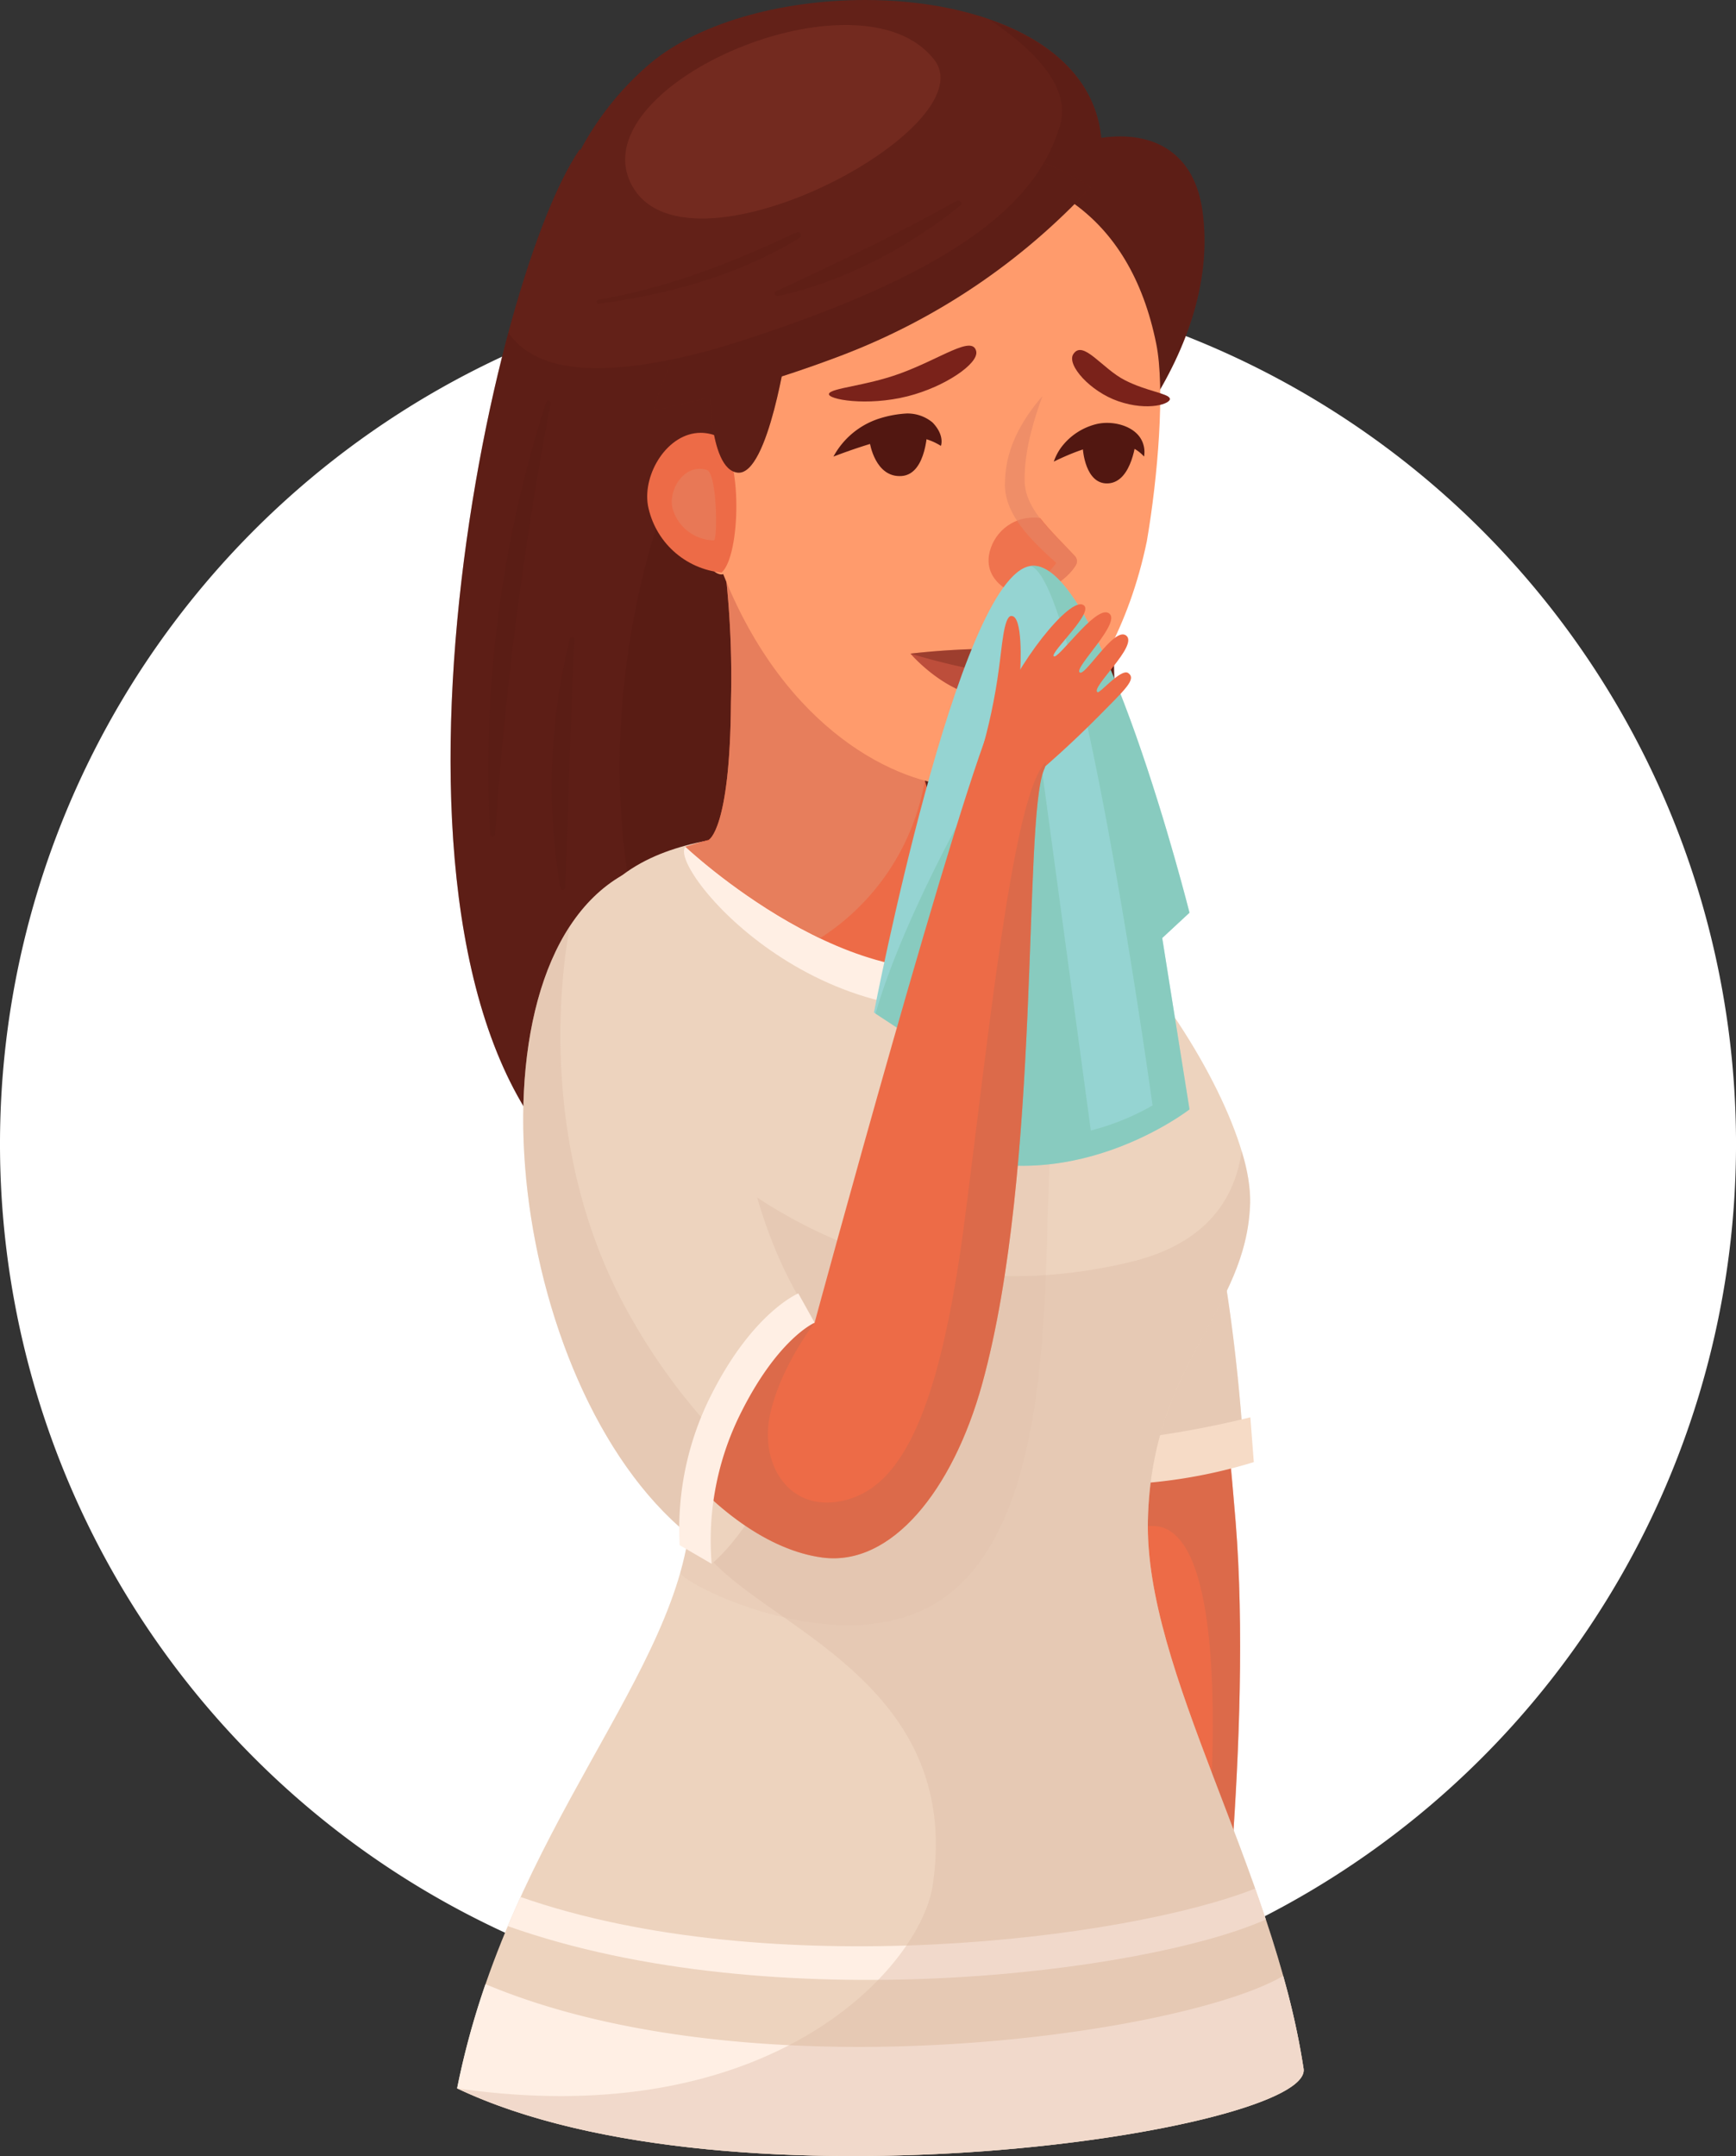 <svg xmlns="http://www.w3.org/2000/svg" xmlns:xlink="http://www.w3.org/1999/xlink" width="237.241" height="294.569" viewBox="0 0 237.241 294.569">
  <rect x="0" y="0" width="237.241" height="294.569" fill="#333333" stroke="none"/>
  <defs>
    <clipPath id="clip-path">
      <rect id="Rectángulo_377461" data-name="Rectángulo 377461" width="237.241" height="294.569" fill="none"/>
    </clipPath>
    <clipPath id="clip-path-2">
      <rect id="Rectángulo_377424" data-name="Rectángulo 377424" width="237.244" height="294.57" fill="none"/>
    </clipPath>
    <clipPath id="clip-path-3">
      <path id="Trazado_819664" data-name="Trazado 819664" d="M63.395,0C51.853.009,40.075,3.206,33.428,9.217a40.71,40.71,0,0,0-8.89,11.269l-.118-.064c-12.958,18.833-32.446,113.3.527,140.434,32.99,27.124,60.115-19.687,60.115-19.687l-4.885-62.8c16.6-11.932,31.955-31.2,29.349-49.608-1.072-7.628-6.375-10.988-13.821-9.925C94.469,5.966,79.2.018,63.486,0Z" transform="translate(-6.78)" fill="none"/>
    </clipPath>
    <linearGradient id="linear-gradient" x1="-0.389" y1="1.565" x2="-0.314" y2="1.565" gradientUnits="objectBoundingBox">
      <stop offset="0" stop-color="#b9533e"/>
      <stop offset="0.276" stop-color="#9d4331"/>
      <stop offset="0.755" stop-color="#732a1f"/>
      <stop offset="1" stop-color="#632118"/>
    </linearGradient>
    <clipPath id="clip-path-5">
      <rect id="Rectángulo_377426" data-name="Rectángulo 377426" width="103.033" height="166.615" fill="none"/>
    </clipPath>
    <clipPath id="clip-path-6">
      <path id="Trazado_819666" data-name="Trazado 819666" d="M22.328,98.776c4.123,18.942,9.662,64.292,9.662,64.292l10.252-2.624s5.031-39.365,2.715-68.16c-2.325-28.813-8.454-77.341-21-77.958l-.272-.009c-14.121,0-7.337,56.973-1.353,84.46" transform="translate(-15.334 -14.316)" fill="none"/>
    </clipPath>
    <linearGradient id="linear-gradient-2" x1="-2.596" y1="1.095" x2="-2.411" y2="1.095" gradientUnits="objectBoundingBox">
      <stop offset="0" stop-color="#ffb283"/>
      <stop offset="0.323" stop-color="#feaf80"/>
      <stop offset="0.533" stop-color="#fca679"/>
      <stop offset="0.71" stop-color="#f8976c"/>
      <stop offset="0.868" stop-color="#f3825b"/>
      <stop offset="1" stop-color="#ed6b47"/>
    </linearGradient>
    <clipPath id="clip-path-8">
      <rect id="Rectángulo_377429" data-name="Rectángulo 377429" width="23.933" height="86.435" fill="none"/>
    </clipPath>
    <clipPath id="clip-path-9">
      <rect id="Rectángulo_377430" data-name="Rectángulo 377430" width="20.398" height="73.901" fill="none"/>
    </clipPath>
    <clipPath id="clip-path-10">
      <path id="Trazado_819672" data-name="Trazado 819672" d="M18.3,49.782c20.477,4.15,29.422,1.244,29.422,1.244-4.268-21.9-1.734-43.079-1.734-43.079S-2.158,45.641,18.3,49.782" transform="translate(-13.237 -7.947)" fill="none"/>
    </clipPath>
    <linearGradient id="linear-gradient-3" x1="-1.917" y1="4.825" x2="-1.748" y2="4.825" xlink:href="#linear-gradient"/>
    <clipPath id="clip-path-12">
      <rect id="Rectángulo_377432" data-name="Rectángulo 377432" width="31.777" height="81.817" fill="none"/>
    </clipPath>
    <clipPath id="clip-path-13">
      <rect id="Rectángulo_377433" data-name="Rectángulo 377433" width="115.697" height="157.402" fill="none"/>
    </clipPath>
    <clipPath id="clip-path-14">
      <path id="Trazado_819679" data-name="Trazado 819679" d="M10.316,16.126s23.51,22.221,42.453,15.5c12.531-4.45-2.188-17.39-2.188-17.39a59.516,59.516,0,0,0-16.055-1.916,79.845,79.845,0,0,0-24.209,3.8" transform="translate(-10.316 -12.321)" fill="none"/>
    </clipPath>
    <linearGradient id="linear-gradient-4" x1="-1.704" y1="7.031" x2="-1.539" y2="7.031" xlink:href="#linear-gradient-2"/>
    <clipPath id="clip-path-15">
      <path id="Trazado_819680" data-name="Trazado 819680" d="M13.7,32.073c-.118,17.4-3.033,18.761-3.033,18.761,8.245,2.751,22.575,1.526,31.873-2.4,0,0-4.413-6.892-3.532-18.416C39.961,17.562,12.083,7.909,12.083,7.909A128.932,128.932,0,0,1,13.7,32.073" transform="translate(-10.666 -7.909)" fill="none"/>
    </clipPath>
    <linearGradient id="linear-gradient-5" x1="-3.039" y1="4.877" x2="-2.754" y2="4.877" xlink:href="#linear-gradient-2"/>
    <clipPath id="clip-path-17">
      <rect id="Rectángulo_377437" data-name="Rectángulo 377437" width="32.727" height="56.367" fill="none"/>
    </clipPath>
    <clipPath id="clip-path-18">
      <path id="Trazado_819682" data-name="Trazado 819682" d="M13.966,39.977c-5.63-2.388-3.9,18.4.509,18.6.082,0,.145-.045.227-.045,8.554,21.485,23.873,28.7,32.364,28.986,5.076.163,20.713-10.2,25.526-33.481,1.516-8.8,2.506-20.931,1.289-26.961C70.222,8.911,57.917,2.736,44.469,2.473c-.3,0-.608-.009-.917-.009-20.55,0-28.4,13.912-29.585,37.513" transform="translate(-10.412 -2.464)" fill="none"/>
    </clipPath>
    <clipPath id="clip-path-19">
      <path id="Trazado_819683" data-name="Trazado 819683" d="M14.921,12.99c-.6,4.5,5.158,5.794,5.158,5.794,2.642-.845,5.448-2.388,6.729-4.495a1.047,1.047,0,0,0-.136-1.253c-1.526-1.644-3.423-3.478-4.74-5.194a6.666,6.666,0,0,0-.835-.054,6.169,6.169,0,0,0-6.175,5.2" transform="translate(-14.877 -7.787)" fill="none"/>
    </clipPath>
    <linearGradient id="linear-gradient-6" x1="-8.292" y1="14.931" x2="-7.726" y2="14.931" gradientUnits="objectBoundingBox">
      <stop offset="0" stop-color="#fba377"/>
      <stop offset="0.509" stop-color="#f48860"/>
      <stop offset="1" stop-color="#ef734e"/>
    </linearGradient>
    <clipPath id="clip-path-21">
      <rect id="Rectángulo_377441" data-name="Rectángulo 377441" width="10.296" height="28.311" fill="none"/>
    </clipPath>
    <clipPath id="clip-path-22">
      <rect id="Rectángulo_377442" data-name="Rectángulo 377442" width="21.807" height="3.19" fill="none"/>
    </clipPath>
    <clipPath id="clip-path-23">
      <path id="Trazado_819693" data-name="Trazado 819693" d="M9.835,16.4a11.372,11.372,0,0,0,10.071,9.2C22.494,23.393,22.875,9.49,19.4,7.011a5.917,5.917,0,0,0-2.343-.5c-4.531,0-7.937,5.594-7.219,9.889" transform="translate(-9.739 -6.512)" fill="none"/>
    </clipPath>
    <linearGradient id="linear-gradient-7" x1="-6.383" y1="12.335" x2="-5.723" y2="12.335" xlink:href="#linear-gradient-2"/>
    <clipPath id="clip-path-25">
      <rect id="Rectángulo_377445" data-name="Rectángulo 377445" width="6.054" height="9.778" fill="none"/>
    </clipPath>
    <clipPath id="clip-path-26">
      <rect id="Rectángulo_377446" data-name="Rectángulo 377446" width="50.525" height="71.761" fill="none"/>
    </clipPath>
    <clipPath id="clip-path-27">
      <rect id="Rectángulo_377447" data-name="Rectángulo 377447" width="42.911" height="81.975" fill="none"/>
    </clipPath>
    <clipPath id="clip-path-28">
      <path id="Trazado_819699" data-name="Trazado 819699" d="M70.585,11.834C65.7,21.623,45.64,95.594,45.64,95.594c-10.5-3.06-16.209-54.221-28.822-52.968-8.491.835-11.069,16.945-6.357,38.2,5.476,24.681,21.794,44.913,36.241,46.839,9.417,1.253,17.816-9.162,21.839-23.71,8.127-29.467,5.548-76.678,8.436-83.9,1.289-2.434-2.134-9.526-4.767-9.526-.608,0-1.171.381-1.625,1.3" transform="translate(-8.128 -10.535)" fill="none"/>
    </clipPath>
    <linearGradient id="linear-gradient-8" x1="-0.352" y1="2.111" x2="-0.28" y2="2.111" gradientUnits="objectBoundingBox">
      <stop offset="0" stop-color="#fca069"/>
      <stop offset="0.323" stop-color="#feaf80"/>
      <stop offset="0.533" stop-color="#fca679"/>
      <stop offset="0.937" stop-color="#f8976c"/>
      <stop offset="1" stop-color="#ed6b47"/>
    </linearGradient>
    <clipPath id="clip-path-29">
      <path id="Trazado_819700" data-name="Trazado 819700" d="M15.166,25.382c-1.6,6.284,6.475,6.157,6.475,6.157s3.7-3.169,7.564-7.074c3.7-3.75,5.267-5.122,4.132-5.966-.518-.381-1.6.445-2.534,1.271-.808.708-1.516,1.417-1.662,1.344-1.108-.536,5.639-6.393,3.9-7.746-.863-.663-2.343.908-3.687,2.47C28.106,17.291,27,18.753,26.663,18.39c-.7-.736,5.984-7.01,3.95-8.109-.944-.5-2.742,1.217-4.332,2.933-1.526,1.625-2.86,3.242-3.133,2.988-.572-.518,5.912-6.3,3.932-7.056a.664.664,0,0,0-.272-.054c-2.488.009-10.034,10-11.642,16.291" transform="translate(-14.957 -9.091)" fill="none"/>
    </clipPath>
    <linearGradient id="linear-gradient-9" x1="-5.294" y1="8.918" x2="-4.931" y2="8.918" xlink:href="#linear-gradient-2"/>
    <clipPath id="clip-path-30">
      <path id="Trazado_819701" data-name="Trazado 819701" d="M18.9,9.268c-.99.145-1.244,4.386-1.662,7.31A78.351,78.351,0,0,1,14.758,28.21s4.931-5.666,5.358-10.57c.154-1.925.4-8.372-1.135-8.372H18.9" transform="translate(-14.758 -9.268)" fill="none"/>
    </clipPath>
    <linearGradient id="linear-gradient-10" x1="-6.516" y1="25.426" x2="-6.051" y2="25.426" xlink:href="#linear-gradient-2"/>
    <clipPath id="clip-path-32">
      <rect id="Rectángulo_377452" data-name="Rectángulo 377452" width="55.111" height="108.782" fill="none"/>
    </clipPath>
    <clipPath id="clip-path-33">
      <path id="Trazado_819703" data-name="Trazado 819703" d="M36.252,4.157C17.809,10.541,9.836,38.909,9.836,38.909a167.666,167.666,0,0,0,25.535-7.446A90.144,90.144,0,0,0,69.587,8.407,39.766,39.766,0,0,0,48.32,2.123,36.766,36.766,0,0,0,36.252,4.157" transform="translate(-9.836 -2.123)" fill="none"/>
    </clipPath>
    <linearGradient id="linear-gradient-11" x1="-1.495" y1="7.484" x2="-1.343" y2="7.484" xlink:href="#linear-gradient"/>
    <clipPath id="clip-path-34">
      <path id="Trazado_819704" data-name="Trazado 819704" d="M10.68,9.457s-.281,12.758,3.9,13.113S21.313,5.2,21.313,5.2C11.742,5.2,10.68,9.457,10.68,9.457" transform="translate(-10.676 -5.198)" fill="none"/>
    </clipPath>
    <linearGradient id="linear-gradient-12" x1="-8.856" y1="13.955" x2="-8.024" y2="13.955" xlink:href="#linear-gradient"/>
    <clipPath id="clip-path-36">
      <rect id="Rectángulo_377456" data-name="Rectángulo 377456" width="26.409" height="84.082" fill="none"/>
    </clipPath>
    <clipPath id="clip-path-37">
      <rect id="Rectángulo_377457" data-name="Rectángulo 377457" width="59.752" height="42.318" fill="none"/>
    </clipPath>
    <clipPath id="clip-path-38">
      <rect id="Rectángulo_377458" data-name="Rectángulo 377458" width="43.096" height="26.443" fill="none"/>
    </clipPath>
    <clipPath id="clip-path-39">
      <rect id="Rectángulo_377459" data-name="Rectángulo 377459" width="64.68" height="94.183" fill="none"/>
    </clipPath>
  </defs>
  <g id="Grupo_1073129" data-name="Grupo 1073129" clip-path="url(#clip-path)">
    <g id="Grupo_1073038" data-name="Grupo 1073038" transform="translate(0 -0.002)">
      <g id="Grupo_1073037" data-name="Grupo 1073037" clip-path="url(#clip-path-2)">
        <path id="Trazado_819663" data-name="Trazado 819663" d="M237.244,122.771A118.622,118.622,0,1,1,118.622,4.149,118.622,118.622,0,0,1,237.244,122.771" transform="translate(0 33.529)" fill="#fff"/>
      </g>
    </g>
    <g id="Grupo_1073040" data-name="Grupo 1073040" transform="translate(61.572)">
      <g id="Grupo_1073039" data-name="Grupo 1073039" clip-path="url(#clip-path-3)">
        <rect id="Rectángulo_377425" data-name="Rectángulo 377425" width="120.157" height="187.981" transform="translate(-14.806 -0.002)" fill="url(#linear-gradient)"/>
      </g>
    </g>
    <g id="Grupo_1073045" data-name="Grupo 1073045" transform="translate(0 -0.002)">
      <g id="Grupo_1073044" data-name="Grupo 1073044" clip-path="url(#clip-path-2)">
        <g id="Grupo_1073043" data-name="Grupo 1073043" transform="translate(61.574 2.695)" opacity="0.3" style="mix-blend-mode: multiply;isolation: isolate">
          <g id="Grupo_1073042" data-name="Grupo 1073042">
            <g id="Grupo_1073041" data-name="Grupo 1073041" clip-path="url(#clip-path-5)">
              <path id="Trazado_819665" data-name="Trazado 819665" d="M109.526,26.359c-1.081-7.628-6.384-10.988-13.83-9.925C94.933,8.461,88.749,3.185,80.44.3c5.24,3.487,11.306,8.872,9.626,14.438C87.914,21.927,82.175,29.4,65.094,37.147l-.018-.009C54.4,41.978,33.2,50,21.76,47.39v.027c-3.859-.872-5.948-2.688-7.074-4.386C5.1,78.709-.033,137.9,24.948,158.456c32.981,27.124,60.106-19.687,60.106-19.687L80.177,75.958c16.591-11.923,31.946-31.192,29.349-49.6" transform="translate(-6.783 -0.293)" fill="#521711"/>
            </g>
          </g>
        </g>
      </g>
    </g>
    <g id="Grupo_1073047" data-name="Grupo 1073047" transform="translate(139.242 130)">
      <g id="Grupo_1073046" data-name="Grupo 1073046" clip-path="url(#clip-path-6)">
        <rect id="Rectángulo_377428" data-name="Rectángulo 377428" width="49.206" height="151.241" transform="translate(-17.346 0.904) rotate(-4.476)" fill="url(#linear-gradient-2)"/>
      </g>
    </g>
    <g id="Grupo_1073055" data-name="Grupo 1073055" transform="translate(0 -0.002)">
      <g id="Grupo_1073054" data-name="Grupo 1073054" clip-path="url(#clip-path-2)">
        <g id="Grupo_1073050" data-name="Grupo 1073050" transform="translate(145.539 190.729)" opacity="0.4" style="mix-blend-mode: multiply;isolation: isolate">
          <g id="Grupo_1073049" data-name="Grupo 1073049">
            <g id="Grupo_1073048" data-name="Grupo 1073048" clip-path="url(#clip-path-8)">
              <path id="Trazado_819667" data-name="Trazado 819667" d="M36.633,106.4s5.04-39.356,2.715-68.16c-.418-5.23-.972-11.115-1.662-17.235l-18.77,2.715s-2.942,9.172-2.888,17.635c.227,1.144.463,2.325.69,3.387.363,1.662.736,3.578,1.117,5.594.064.109.082.263.145.372,0,0,.618-12.513,10.352-11.923,11.106.663,8.472,42.362,4.232,68.66Z" transform="translate(-16.021 -21.008)" fill="#c4694d"/>
            </g>
          </g>
        </g>
        <path id="Trazado_819668" data-name="Trazado 819668" d="M36.879,84.966a130.941,130.941,0,0,1-20.4,3.142L18.109,14.2s15.474,16.636,18.77,70.766" transform="translate(133.203 114.748)" fill="#edd3be"/>
        <g id="Grupo_1073053" data-name="Grupo 1073053" transform="translate(149.688 128.954)" opacity="0.4" style="mix-blend-mode: multiply;isolation: isolate">
          <g id="Grupo_1073052" data-name="Grupo 1073052">
            <g id="Grupo_1073051" data-name="Grupo 1073051" clip-path="url(#clip-path-9)">
              <path id="Trazado_819669" data-name="Trazado 819669" d="M36.879,84.966a130.941,130.941,0,0,1-20.4,3.142L18.109,14.2s15.474,16.636,18.77,70.766" transform="translate(-16.485 -14.205)" fill="#dbbaa4"/>
            </g>
          </g>
        </g>
        <path id="Trazado_819670" data-name="Trazado 819670" d="M16.64,30.541V24.657a133.165,133.165,0,0,0,19.769-3.333l.472,6.12a70.593,70.593,0,0,1-20.241,3.1" transform="translate(134.464 172.316)" fill="#f6dbc6"/>
      </g>
    </g>
    <g id="Grupo_1073057" data-name="Grupo 1073057" transform="translate(120.205 72.165)">
      <g id="Grupo_1073056" data-name="Grupo 1073056" clip-path="url(#clip-path-10)">
        <path id="Trazado_819671" data-name="Trazado 819671" d="M63.113,7.947l1.9,45.985H13.232l-1.9-45.985Z" transform="translate(-28.627 -7.949)" fill="url(#linear-gradient-3)"/>
      </g>
    </g>
    <g id="Grupo_1073065" data-name="Grupo 1073065" transform="translate(0 -0.002)">
      <g id="Grupo_1073064" data-name="Grupo 1073064" clip-path="url(#clip-path-2)">
        <g id="Grupo_1073060" data-name="Grupo 1073060" transform="translate(84.685 69.072)" opacity="0.3" style="mix-blend-mode: multiply;isolation: isolate">
          <g id="Grupo_1073059" data-name="Grupo 1073059">
            <g id="Grupo_1073058" data-name="Grupo 1073058" clip-path="url(#clip-path-12)">
              <path id="Trazado_819673" data-name="Trazado 819673" d="M15.371,7.606S1.559,42.44,15.689,77.582c12.15,30.248,25.417-6.9,25.417-7.846S29.173,7.924,29.173,7.924Z" transform="translate(-9.33 -7.608)" fill="#521711"/>
            </g>
          </g>
        </g>
        <path id="Trazado_819674" data-name="Trazado 819674" d="M6.879,185.988c7.128-35.615,30.711-56.836,31.955-78.721.89-15.782-23.674-50.58-17.553-73.727C26.993,11.91,46,15.905,64.569,12.582,87.652,8.459,115.694,49.459,115.258,65c-.427,14.938-13.467,21.739-13.975,43.333-.481,20.586,17.19,47.865,21.276,74.971,1.289,8.518-78.1,20.559-115.68,2.688" transform="translate(55.588 99.331)" fill="#edd3be"/>
        <path id="Trazado_819675" data-name="Trazado 819675" d="M10.5,14.432C7.977,17.084,28.681,42.5,56.459,35.445c18.18-4.622-5.694-22.9-5.694-22.9S15.832,12.253,10.5,14.432" transform="translate(83.176 101.258)" fill="#ffefe4"/>
        <path id="Trazado_819676" data-name="Trazado 819676" d="M119.771,29.728c-13.44,7.937-72.237,16.6-109.014,1.126A109,109,0,0,0,6.879,45.093c37.576,17.871,116.96,5.83,115.68-2.688a104.863,104.863,0,0,0-2.788-12.677" transform="translate(55.588 240.226)" fill="#ffefe4"/>
        <path id="Trazado_819677" data-name="Trazado 819677" d="M111.235,32.646c-.472-1.417-.963-2.824-1.453-4.232-17.6,6.965-66.435,13.031-100.388,1.153q-.9,1.961-1.753,3.977c36.341,12.913,87.357,6.338,103.593-.9" transform="translate(61.753 229.608)" fill="#ffefe4"/>
        <g id="Grupo_1073063" data-name="Grupo 1073063" transform="translate(62.466 137.168)" opacity="0.4" style="mix-blend-mode: multiply;isolation: isolate">
          <g id="Grupo_1073062" data-name="Grupo 1073062">
            <g id="Grupo_1073061" data-name="Grupo 1073061" clip-path="url(#clip-path-13)">
              <path id="Trazado_819678" data-name="Trazado 819678" d="M101.283,85.6c.509-21.594,13.548-28.386,13.966-43.333a22.714,22.714,0,0,0-1.144-7.029c-1.09,7.374-5.675,12.876-15.419,15.174C48.8,62.18,22.434,15.105,22.434,15.105l-2.1,5.439c.89,22.293,19.269,50.3,18.488,63.992-.772,13.6,38.039,18.161,33.036,51.07C70.172,146.458,50.2,169.5,6.879,163.257c37.576,17.871,116.96,5.83,115.68-2.688-4.086-27.106-21.757-54.385-21.276-74.971" transform="translate(-6.878 -15.107)" fill="#dbbaa4"/>
            </g>
          </g>
        </g>
      </g>
    </g>
    <g id="Grupo_1073067" data-name="Grupo 1073067" transform="translate(93.677 111.884)">
      <g id="Grupo_1073066" data-name="Grupo 1073066" clip-path="url(#clip-path-14)">
        <rect id="Rectángulo_377435" data-name="Rectángulo 377435" width="54.984" height="26.025" transform="translate(0 -0.002)" fill="url(#linear-gradient-4)"/>
      </g>
    </g>
    <g id="Grupo_1073069" data-name="Grupo 1073069" transform="translate(96.855 71.82)">
      <g id="Grupo_1073068" data-name="Grupo 1073068" clip-path="url(#clip-path-15)">
        <rect id="Rectángulo_377436" data-name="Rectángulo 377436" width="31.873" height="45.676" transform="translate(0 -0.002)" fill="url(#linear-gradient-5)"/>
      </g>
    </g>
    <g id="Grupo_1073074" data-name="Grupo 1073074" transform="translate(0 -0.002)">
      <g id="Grupo_1073073" data-name="Grupo 1073073" clip-path="url(#clip-path-2)">
        <g id="Grupo_1073072" data-name="Grupo 1073072" transform="translate(93.673 71.813)" opacity="0.7" style="mix-blend-mode: multiply;isolation: isolate">
          <g id="Grupo_1073071" data-name="Grupo 1073071">
            <g id="Grupo_1073070" data-name="Grupo 1073070" clip-path="url(#clip-path-17)">
              <path id="Trazado_819681" data-name="Trazado 819681" d="M28.731,64.272A31.985,31.985,0,0,0,43.042,42.678a36.189,36.189,0,0,1-1.2-12.659C42.806,17.561,14.928,7.908,14.928,7.908a130.559,130.559,0,0,1,1.607,24.173C16.426,49.471,13.5,50.833,13.5,50.833a1.768,1.768,0,0,0,.209.054c-1.135.309-2.225.518-3.4.89a81.66,81.66,0,0,0,18.416,12.5" transform="translate(-10.32 -7.909)" fill="#e48665"/>
            </g>
          </g>
        </g>
      </g>
    </g>
    <g id="Grupo_1073076" data-name="Grupo 1073076" transform="translate(94.545 22.375)">
      <g id="Grupo_1073075" data-name="Grupo 1073075" clip-path="url(#clip-path-18)">
        <rect id="Rectángulo_377439" data-name="Rectángulo 377439" width="66.762" height="85.214" transform="translate(-2.075 -0.002)" fill="#ff9b6c"/>
      </g>
    </g>
    <g id="Grupo_1073078" data-name="Grupo 1073078" transform="translate(135.096 70.712)">
      <g id="Grupo_1073077" data-name="Grupo 1073077" clip-path="url(#clip-path-19)">
        <rect id="Rectángulo_377440" data-name="Rectángulo 377440" width="16.025" height="15.119" transform="translate(-4.537 1.705) rotate(-23.199)" fill="url(#linear-gradient-6)"/>
      </g>
    </g>
    <g id="Grupo_1073086" data-name="Grupo 1073086" transform="translate(0 -0.002)">
      <g id="Grupo_1073085" data-name="Grupo 1073085" clip-path="url(#clip-path-2)">
        <path id="Trazado_819684" data-name="Trazado 819684" d="M32.607,5.985c-.5-2.307-4.84,1.008-10.5,3.051-4.677,1.689-9.362,1.943-9.626,2.733-.263.772,5.158,1.753,10.752.345,5.158-1.308,9.725-4.495,9.371-6.13" transform="translate(100.807 42.027)" fill="#7a221a"/>
        <path id="Trazado_819685" data-name="Trazado 819685" d="M16.294,5.838c1.317-2.061,3.95,1.989,7.083,3.569,2.979,1.507,5.884,1.78,6.111,2.479s-2.906,1.807-7.056.372C18.6,10.933,15.368,7.3,16.294,5.838" transform="translate(130.378 42.555)" fill="#7a221a"/>
        <path id="Trazado_819686" data-name="Trazado 819686" d="M12.543,12.11a10.9,10.9,0,0,1,6.266-5.194,15.083,15.083,0,0,1,3.741-.69,5.364,5.364,0,0,1,3.532,1.226c1.716,1.78,1.144,3.2,1.144,3.2a8.375,8.375,0,0,0-5.194-1.253c-3.16.236-9.489,2.715-9.489,2.715" transform="translate(101.357 50.268)" fill="#521711"/>
        <path id="Trazado_819687" data-name="Trazado 819687" d="M13.09,8.511s.726,4.813,4.359,4.549c3.5-.263,3.523-6.629,3.523-6.629Z" transform="translate(105.777 51.977)" fill="#521711"/>
        <path id="Trazado_819688" data-name="Trazado 819688" d="M15.859,11.653a7.142,7.142,0,0,1,1.217-2.207,8.557,8.557,0,0,1,4.668-2.933c2.043-.463,4.677.145,5.857,1.78a3.539,3.539,0,0,1,.59,2.67c-2.606-2.915-7.192-1.816-12.332.69" transform="translate(128.153 51.415)" fill="#521711"/>
        <path id="Trazado_819689" data-name="Trazado 819689" d="M16.3,8.071s.3,4.831,3.414,4.695c3.405-.145,3.877-6.166,3.877-6.166C20.264,6.591,17.1,6.446,16.3,8.071" transform="translate(131.684 53.28)" fill="#521711"/>
        <g id="Grupo_1073081" data-name="Grupo 1073081" transform="translate(136.879 54.127)" opacity="0.6" style="mix-blend-mode: multiply;isolation: isolate">
          <g id="Grupo_1073080" data-name="Grupo 1073080">
            <g id="Grupo_1073079" data-name="Grupo 1073079" clip-path="url(#clip-path-21)">
              <path id="Trazado_819690" data-name="Trazado 819690" d="M20.658,5.96c-1.435,3.968-2.534,7.955-2.425,11.8.191,3.841,3.923,6.874,6.711,9.889l.136.154a1.022,1.022,0,0,1,.145,1.244c-1.88,3.078-7.019,5.094-10.152,5.231,2.742-1.28,6.974-4,7.882-6.311l.282,1.4c-3.333-3-7.991-7.01-7.691-11.705.073-4.668,2.4-8.581,5.112-11.7" transform="translate(-15.078 -5.964)" fill="#e48665"/>
            </g>
          </g>
        </g>
        <path id="Trazado_819691" data-name="Trazado 819691" d="M13.7,10.429a105.618,105.618,0,0,1,12.84-.663s4.958.336,8.963.99c0,0-5.376,5.467-9.871,5.721C19.15,16.858,13.7,10.429,13.7,10.429" transform="translate(110.723 78.873)" fill="#bd4e3b"/>
        <g id="Grupo_1073084" data-name="Grupo 1073084" transform="translate(124.421 88.63)" opacity="0.3" style="mix-blend-mode: multiply;isolation: isolate">
          <g id="Grupo_1073083" data-name="Grupo 1073083">
            <g id="Grupo_1073082" data-name="Grupo 1073082" clip-path="url(#clip-path-22)">
              <path id="Trazado_819692" data-name="Trazado 819692" d="M26.243,12.935A43.972,43.972,0,0,0,35.478,10.8l.027-.045c-4-.654-8.963-.99-8.963-.99a105.618,105.618,0,0,0-12.84.663s8.854,2.715,12.541,2.506" transform="translate(-13.698 -9.757)" fill="#521711"/>
            </g>
          </g>
        </g>
      </g>
    </g>
    <g id="Grupo_1073088" data-name="Grupo 1073088" transform="translate(88.442 59.134)">
      <g id="Grupo_1073087" data-name="Grupo 1073087" clip-path="url(#clip-path-23)">
        <rect id="Rectángulo_377444" data-name="Rectángulo 377444" width="13.757" height="19.088" transform="translate(-0.622 -0.002)" fill="url(#linear-gradient-7)"/>
      </g>
    </g>
    <g id="Grupo_1073099" data-name="Grupo 1073099" transform="translate(0 -0.002)">
      <g id="Grupo_1073098" data-name="Grupo 1073098" clip-path="url(#clip-path-2)">
        <g id="Grupo_1073091" data-name="Grupo 1073091" transform="translate(91.807 64.052)" opacity="0.5" style="mix-blend-mode: multiply;isolation: isolate">
          <g id="Grupo_1073090" data-name="Grupo 1073090">
            <g id="Grupo_1073089" data-name="Grupo 1073089" clip-path="url(#clip-path-25)">
              <path id="Trazado_819694" data-name="Trazado 819694" d="M14.969,7.23C11.891,6.2,9.593,9.89,10.211,12.442a5.98,5.98,0,0,0,5.675,4.386c.5-.4.4-8.836-.917-9.6" transform="translate(-10.112 -7.052)" fill="#e48665"/>
            </g>
          </g>
        </g>
        <g id="Grupo_1073094" data-name="Grupo 1073094" transform="translate(92.971 150.274)" opacity="0.2" style="mix-blend-mode: multiply;isolation: isolate">
          <g id="Grupo_1073093" data-name="Grupo 1073093">
            <g id="Grupo_1073092" data-name="Grupo 1073092" clip-path="url(#clip-path-26)">
              <path id="Trazado_819695" data-name="Trazado 819695" d="M43.3,86.29c18.361-8.472,16.472-43.778,17.417-61.2S48,22.271,48,22.271L35.769,69.346l-22.13-2.352-1.98,3.732a16.993,16.993,0,0,1,.018,2.143,38.346,38.346,0,0,1-1.435,8.218c-.345,1.2,19.433,11.5,33.054,5.2" transform="translate(-10.237 -16.554)" fill="#dbbaa4"/>
            </g>
          </g>
        </g>
        <path id="Trazado_819696" data-name="Trazado 819696" d="M11.327,52.829S22.46,44.311,25.4,19.9c0,0-18.543,10.252-14.075,32.927" transform="translate(85.919 160.825)" fill="#edd3be"/>
        <path id="Trazado_819697" data-name="Trazado 819697" d="M34.564,8.537c9.48-1.289,21.712,47.374,21.712,47.374l-3.723,3.46,3.723,23.41S39.523,95.812,21.2,87.985l1.2-12.359-9.244-6.075S24.648,9.89,34.564,8.537" transform="translate(106.278 68.787)" fill="#95d4d2"/>
        <g id="Grupo_1073097" data-name="Grupo 1073097" transform="translate(119.648 77.302)" opacity="0.5" style="mix-blend-mode: multiply;isolation: isolate">
          <g id="Grupo_1073096" data-name="Grupo 1073096">
            <g id="Grupo_1073095" data-name="Grupo 1073095" clip-path="url(#clip-path-27)">
              <path id="Trazado_819698" data-name="Trazado 819698" d="M51.034,82.246A33.916,33.916,0,0,1,42.6,85.669L36,36.978,26.833,39.43S16.963,56.447,13.176,69.705L22.2,75.626,21,87.985c18.325,7.828,35.088-5.2,35.088-5.2l-3.732-23.41,3.732-3.46S43.851,7.248,34.37,8.537C41.19,10.7,51.034,82.246,51.034,82.246" transform="translate(-13.176 -8.515)" fill="#7cc2ab"/>
            </g>
          </g>
        </g>
      </g>
    </g>
    <g id="Grupo_1073101" data-name="Grupo 1073101" transform="translate(73.809 95.666)">
      <g id="Grupo_1073100" data-name="Grupo 1073100" clip-path="url(#clip-path-28)">
        <rect id="Rectángulo_377449" data-name="Rectángulo 377449" width="126.466" height="86.643" transform="translate(-16.95 116.563) rotate(-82.875)" fill="url(#linear-gradient-8)"/>
      </g>
    </g>
    <g id="Grupo_1073103" data-name="Grupo 1073103" transform="translate(135.82 82.553)">
      <g id="Grupo_1073102" data-name="Grupo 1073102" clip-path="url(#clip-path-29)">
        <rect id="Rectángulo_377450" data-name="Rectángulo 377450" width="25.032" height="23.849" transform="translate(-4.167 22.226) rotate(-82.875)" fill="url(#linear-gradient-9)"/>
      </g>
    </g>
    <g id="Grupo_1073105" data-name="Grupo 1073105" transform="translate(134.014 84.16)">
      <g id="Grupo_1073104" data-name="Grupo 1073104" clip-path="url(#clip-path-30)">
        <rect id="Rectángulo_377451" data-name="Rectángulo 377451" width="19.51" height="8.062" transform="translate(-2.331 18.649) rotate(-82.875)" fill="url(#linear-gradient-10)"/>
      </g>
    </g>
    <g id="Grupo_1073110" data-name="Grupo 1073110" transform="translate(0 -0.002)">
      <g id="Grupo_1073109" data-name="Grupo 1073109" clip-path="url(#clip-path-2)">
        <g id="Grupo_1073108" data-name="Grupo 1073108" transform="translate(87.821 104.118)" opacity="0.4" style="mix-blend-mode: multiply;isolation: isolate">
          <g id="Grupo_1073107" data-name="Grupo 1073107">
            <g id="Grupo_1073106" data-name="Grupo 1073106" clip-path="url(#clip-path-32)">
              <path id="Trazado_819702" data-name="Trazado 819702" d="M33.172,88.071c-3.65-1.072-6.729-7.964-9.716-16.445L9.671,100.993c7.156,10.743,16.173,18.034,24.563,19.151,9.408,1.253,17.816-9.162,21.83-23.71,8.136-29.467,5.557-76.678,8.445-83.9a2.7,2.7,0,0,0,.272-1.072l-.109.1c-4.4,4.7-7.537,35.778-10.988,62.448S44.9,110.419,37.367,112.3s-11.605-4.7-10.352-11.3,6.157-12.931,6.157-12.931" transform="translate(-9.672 -11.462)" fill="#c4694d"/>
            </g>
          </g>
        </g>
      </g>
    </g>
    <g id="Grupo_1073112" data-name="Grupo 1073112" transform="translate(89.318 19.278)">
      <g id="Grupo_1073111" data-name="Grupo 1073111" clip-path="url(#clip-path-33)">
        <rect id="Rectángulo_377454" data-name="Rectángulo 377454" width="59.751" height="36.786" transform="translate(0 -0.002)" fill="url(#linear-gradient-11)"/>
      </g>
    </g>
    <g id="Grupo_1073114" data-name="Grupo 1073114" transform="translate(96.942 47.202)">
      <g id="Grupo_1073113" data-name="Grupo 1073113" clip-path="url(#clip-path-34)">
        <rect id="Rectángulo_377455" data-name="Rectángulo 377455" width="10.915" height="17.726" transform="translate(-0.278 -0.002)" fill="url(#linear-gradient-12)"/>
      </g>
    </g>
    <g id="Grupo_1073128" data-name="Grupo 1073128" transform="translate(0 -0.002)">
      <g id="Grupo_1073127" data-name="Grupo 1073127" clip-path="url(#clip-path-2)">
        <path id="Trazado_819705" data-name="Trazado 819705" d="M46.556,72.46s-13.648,7.065-14.892,31.71c-25.59-19.16-32.836-77.958-10.307-91,18.216,1.308,10.134,35.751,25.2,59.288" transform="translate(63.629 106.441)" fill="#edd3be"/>
        <g id="Grupo_1073117" data-name="Grupo 1073117" transform="translate(71.504 126.531)" opacity="0.4" style="mix-blend-mode: multiply;isolation: isolate">
          <g id="Grupo_1073116" data-name="Grupo 1073116">
            <g id="Grupo_1073115" data-name="Grupo 1073115" clip-path="url(#clip-path-36)">
              <path id="Trazado_819706" data-name="Trazado 819706" d="M22.865,67.874c-13.73-23.592-9.471-49.526-8.609-53.94C.935,34.211,9.289,81.268,31.673,98.013a54.821,54.821,0,0,1,2.615-14.674A82.721,82.721,0,0,1,22.865,67.874" transform="translate(-7.875 -13.932)" fill="#dbbaa4"/>
            </g>
          </g>
        </g>
        <path id="Trazado_819707" data-name="Trazado 819707" d="M26.513,19.46l2.234,4S23.653,25.626,18.5,36.114A38.811,38.811,0,0,0,14.672,56.4L10.3,53.858a40.557,40.557,0,0,1,4.359-20.622c5.694-11.242,11.85-13.775,11.85-13.775" transform="translate(82.583 157.253)" fill="#ffefe4"/>
        <g id="Grupo_1073120" data-name="Grupo 1073120" transform="translate(89.317 22.263)" opacity="0.3" style="mix-blend-mode: multiply;isolation: isolate">
          <g id="Grupo_1073119" data-name="Grupo 1073119">
            <g id="Grupo_1073118" data-name="Grupo 1073118" clip-path="url(#clip-path-37)">
              <path id="Trazado_819708" data-name="Trazado 819708" d="M63.149,2.451c-4.586,7.864-15.383,16.037-42.017,24.527a88.781,88.781,0,0,1-8.817,2.334c-1.671,4.1-2.479,6.938-2.479,6.938s2.951-.554,7.691-1.78c.182,3.778.908,10.052,3.832,10.3,2.87.236,4.949-7.964,5.984-13.176,2.534-.817,5.2-1.716,8.027-2.788A90.184,90.184,0,0,0,69.587,5.756a36.621,36.621,0,0,0-6.438-3.305" transform="translate(-9.835 -2.456)" fill="#521711"/>
            </g>
          </g>
        </g>
        <g id="Grupo_1073123" data-name="Grupo 1073123" transform="translate(85.432 3.42)" opacity="0.3" style="mix-blend-mode: screen;isolation: isolate">
          <g id="Grupo_1073122" data-name="Grupo 1073122">
            <g id="Grupo_1073121" data-name="Grupo 1073121" clip-path="url(#clip-path-38)">
              <path id="Trazado_819709" data-name="Trazado 819709" d="M51.66,5.142c7.274,9.435-34.634,31.492-41.544,16.718C3.8,8.357,41.653-7.834,51.66,5.142" transform="translate(-9.408 -0.379)" fill="#994030"/>
            </g>
          </g>
        </g>
        <g id="Grupo_1073126" data-name="Grupo 1073126" transform="translate(66.698 27.376)" opacity="0.2" style="mix-blend-mode: multiply;isolation: isolate">
          <g id="Grupo_1073125" data-name="Grupo 1073125">
            <g id="Grupo_1073124" data-name="Grupo 1073124" clip-path="url(#clip-path-39)">
              <path id="Trazado_819710" data-name="Trazado 819710" d="M15.285,6.249A163.148,163.148,0,0,0,7.612,65.229a.354.354,0,0,0,.708,0A498.266,498.266,0,0,1,15.9,6.422a.321.321,0,0,0-.617-.173" transform="translate(-7.348 21.324)" fill="#521711"/>
              <path id="Trazado_819711" data-name="Trazado 819711" d="M10.8,9.808A82.978,82.978,0,0,0,9.487,43.861c.082.409.681.291.7-.091.418-11.306.7-22.575,1.235-33.88a.321.321,0,0,0-.627-.082" transform="translate(0.384 50.066)" fill="#521711"/>
              <path id="Trazado_819712" data-name="Trazado 819712" d="M12.113,16.088C20.894,14.226,30.129,9.377,37.031,3.72c.372-.3-.109-.881-.509-.654-8.127,4.595-16.245,8.409-24.682,12.377-.381.182-.1.726.272.645" transform="translate(27.516 -3.016)" fill="#521711"/>
              <path id="Trazado_819713" data-name="Trazado 819713" d="M9.246,13.291c9.589-1.253,19.169-3.914,27.469-8.99a.44.44,0,0,0-.436-.763c-8.808,4.141-17.471,7.555-27.106,9.208-.3.054-.236.581.073.545" transform="translate(5.856 0.834)" fill="#521711"/>
            </g>
          </g>
        </g>
      </g>
    </g>
  </g>
</svg>
